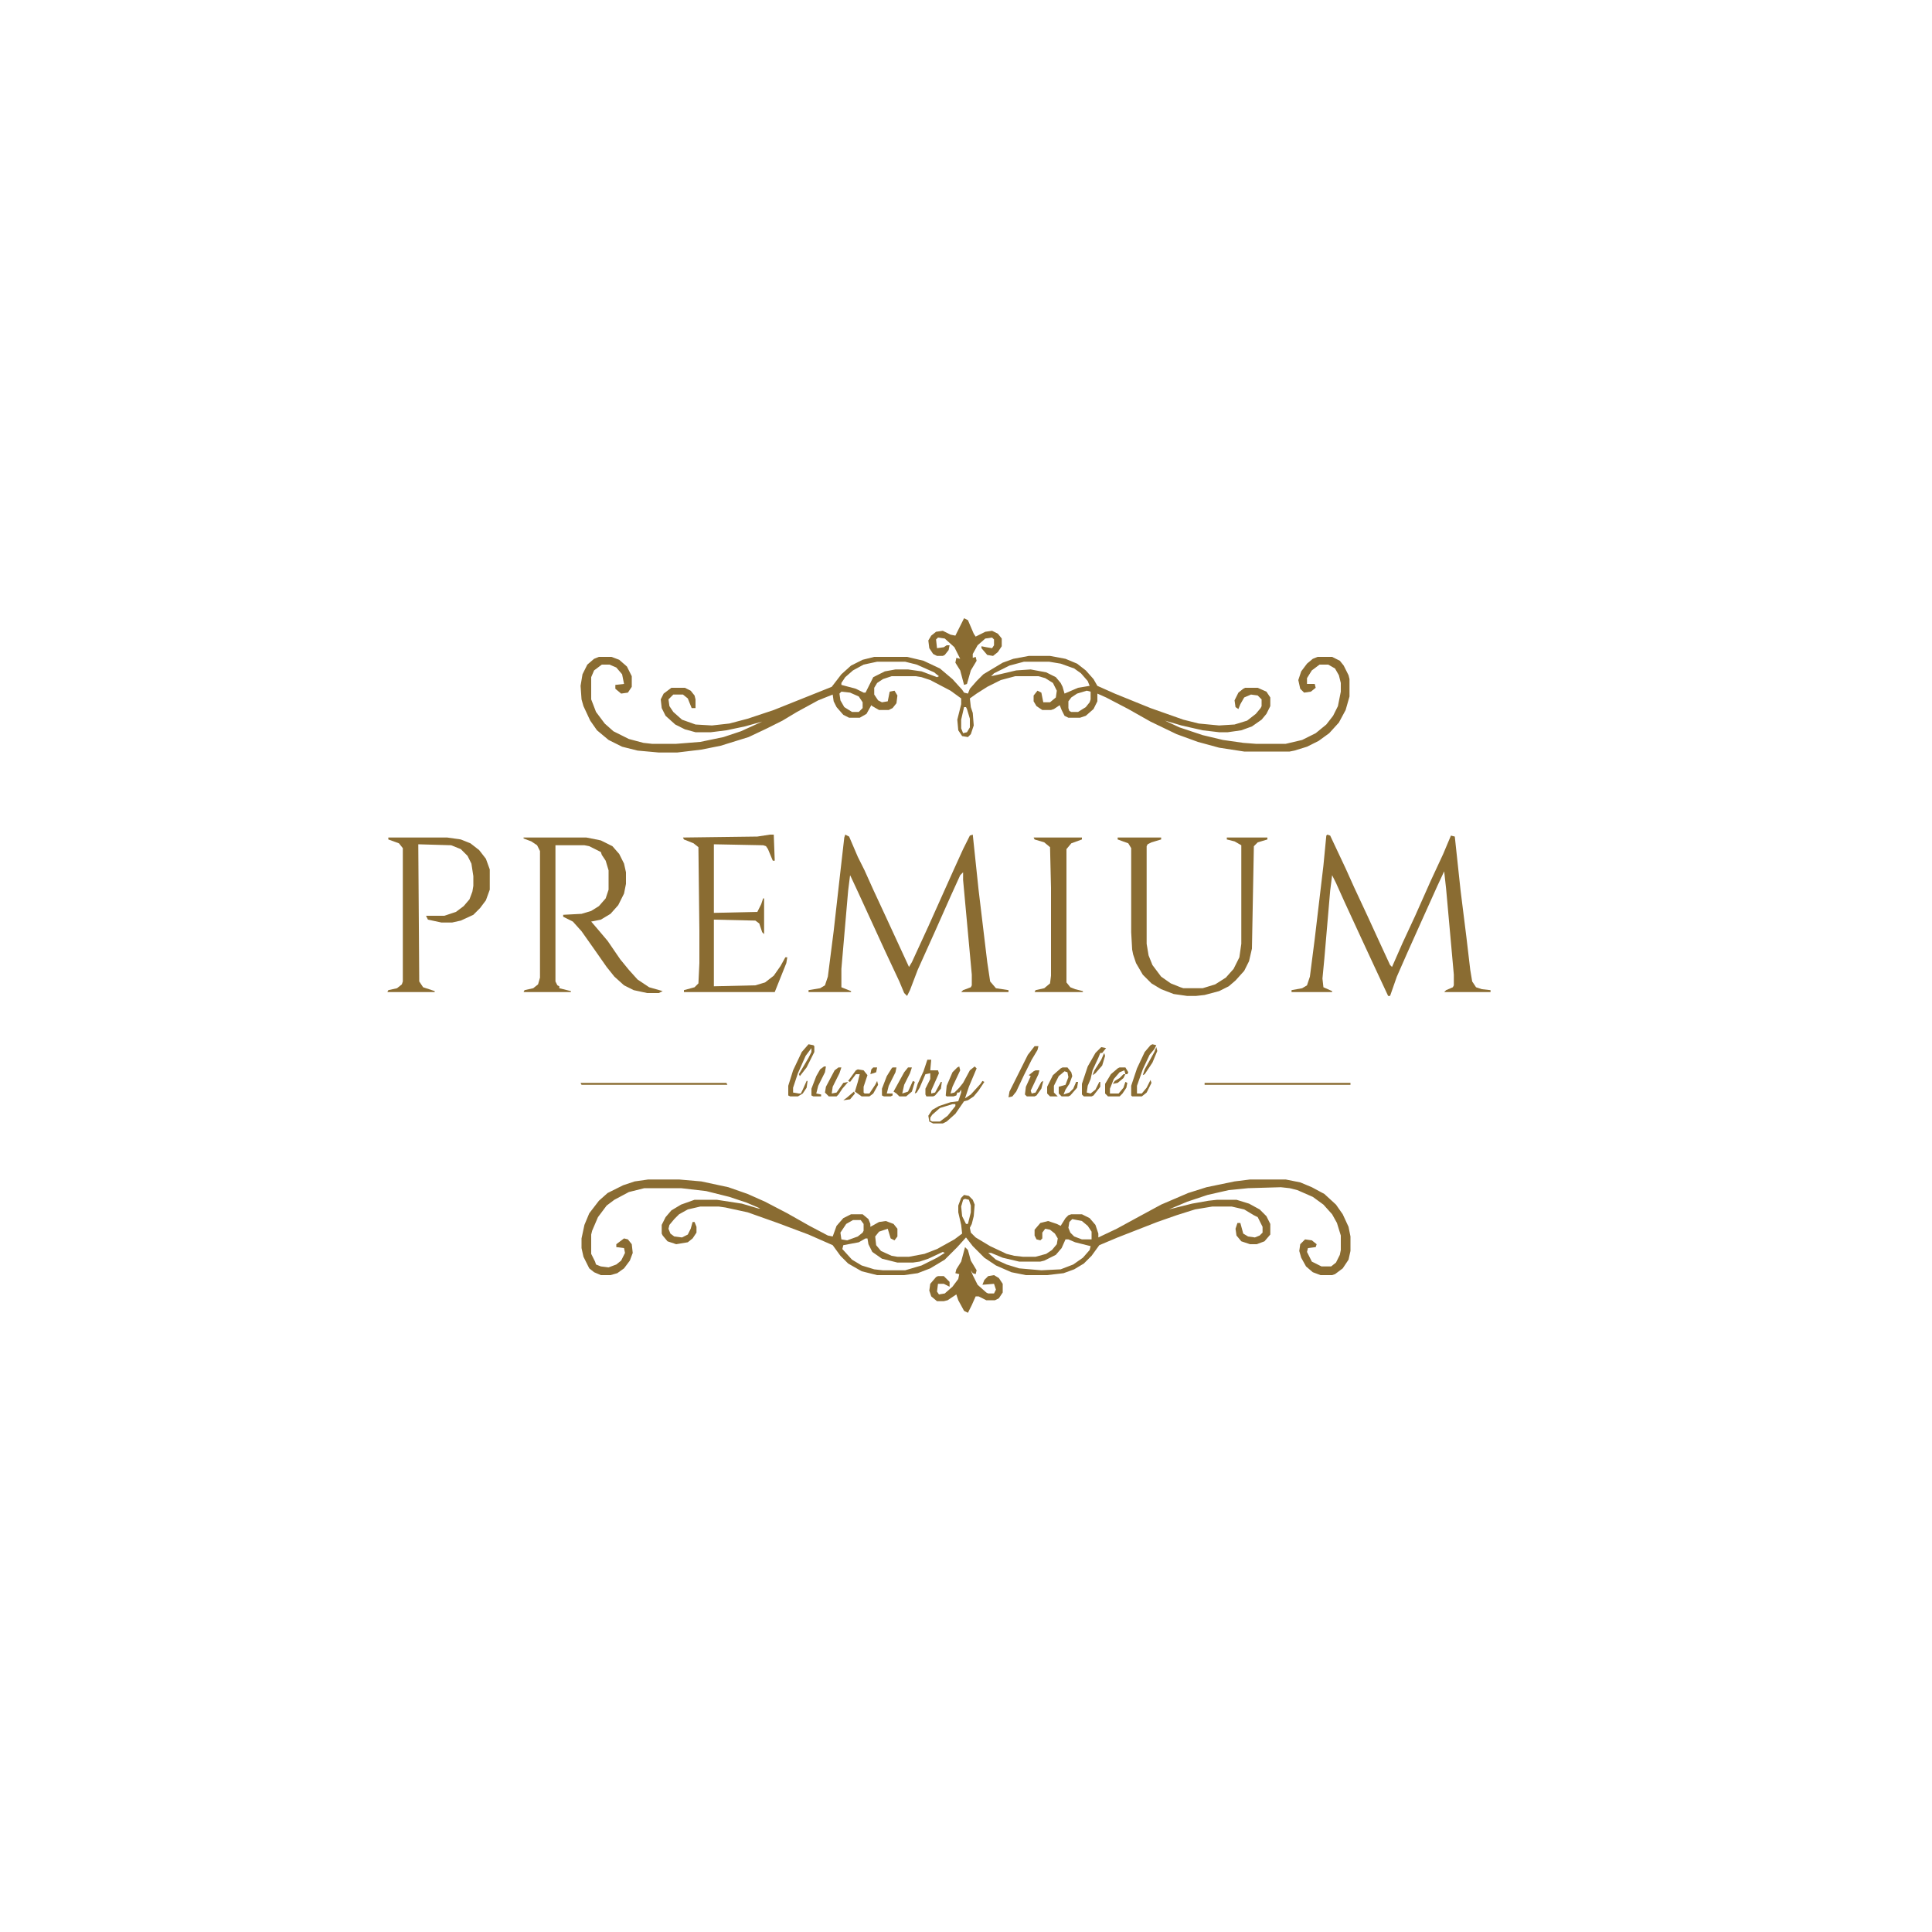 <?xml version="1.0" encoding="UTF-8"?>
<svg version="1.1" viewBox="0 0 2000 2000" width="500" height="500" xmlns="http://www.w3.org/2000/svg">
<path transform="translate(1065,679)" d="m0 0h22l16 3 12 5 9 7 8 9 4 7 18 8 37 15 34 12 16 4 21 2 16-1 13-4 9-7 5-6 1-2v-7l-4-4-7-1-7 3-4 7-2 5-3-2-1-7 4-8 5-4 2-1h13l9 4 4 6v9l-4 8-5 6-10 7-11 4-14 2h-9l-17-2-22-5-17-5 15 7 24 8 21 5 21 3 13 1h31l17-4 14-7 11-9 7-9 5-10 3-15v-9l-2-8-4-7-7-4h-9l-8 6-5 8v6h8l1 4-5 4-7 1-4-4-2-9 3-9 6-8 6-5 5-2h15l8 4 4 5 5 10 1 4v18l-4 14-7 13-10 11-11 8-12 6-13 4-5 1h-47l-26-4-22-6-22-8-27-13-23-13-23-12-9-4v8l-4 8-8 7-6 2h-12l-4-2-3-6-2-5-6 4-3 1h-9l-6-4-3-5v-6l4-5 4 2 2 10h7l6-5 1-7-4-8-8-5-7-2h-24l-15 4-14 7-11 7-7 5 1 9 2 6 1 13-3 9-3 3-6-1-4-6-1-11 4-16v-6l-11-8-21-11-9-3-6-1h-25l-9 3-6 4-3 5v7l4 6 4 2 6-1 2-10 5-1 3 5-1 8-4 5-4 2h-10l-7-4-1-1-5 9-7 4h-11l-6-3-7-8-3-6-1-7-15 6-22 12-15 9-16 8-19 9-29 9-20 4-25 3h-19l-22-2-16-4-14-7-12-10-7-10-7-15-2-7-1-14 2-12 5-10 7-6 5-2h13l8 3 8 7 5 10v11l-4 6-7 1-6-5v-4l9-1-2-10-6-7-7-3h-8l-8 6-3 7v23l5 13 9 12 9 8 16 8 15 4 9 1h25l25-2 24-5 18-6 22-10-18 5-19 4-16 2h-16l-11-3-10-5-10-9-4-8-1-9 3-6 8-6h14l6 3 4 5 1 4v9h-4l-4-10-5-4h-10l-5 5 1 7 4 6 9 8 14 5 17 1 18-2 19-5 27-9 60-24 10-13 10-9 12-6 12-3h34l17 4 17 8 13 11 10 11 2 3 4 1 2-5 7-8 7-7 20-12 11-4zm-157 6-14 3-11 6-8 7-4 6v2l15 4 8 4h2l8-16 12-6 11-2h13l14 2 16 6 2-1-5-4-18-8-12-3zm152 0-15 4-16 8-3 3 9-2 17-4 15-1 16 3 10 5 5 6 2 4 2 7 14-6 12-2-2-5-7-8-7-5-14-5-12-2zm-189 31-2 2 1 7 4 7 8 5h7l4-4v-6l-4-6-9-4zm254-1-10 3-6 4-3 4v7l1 3 2 1h7l8-5 4-5 1-3v-8zm-127 17-3 13v9l2 5 4-1 3-5v-9l-3-10-1-2z" fill="#8A6C32"/>
<path transform="translate(671,1221)" d="m0 0h32l23 2 28 6 20 7 18 8 23 12 23 13 19 10 5 1 4-11 7-8 8-4h12l6 5 2 5v3l9-5 7-1 8 3 4 5v8l-3 4-4-2-3-10-9 3-4 5 1 9 5 6 11 5 6 1h12l16-3 13-5 18-10 8-6-1-9-3-13v-7l3-8 3-3 5 1 4 4 2 5-1 12-2 8-2 4 1 5 5 5 15 9 17 8 8 2 9 1h13l11-3 6-4 5-6 1-6-3-5-5-4-5-1-3 4v6l-2 2-4-1-2-4v-6l6-7 8-2 9 3 4 2 5-8 3-3 3-1h11l8 4 6 7 3 9v4l19-9 22-12 24-13 28-12 19-6 29-6 16-2h37l15 3 12 5 13 7 12 11 7 10 6 13 2 10v15l-2 9-6 9-8 6-3 1h-12l-8-3-7-6-5-9-2-7 1-7 5-5 7 1 5 4-1 3-8 1-1 4 5 10 10 5h10l5-4 4-8 1-5v-15l-4-13-5-9-9-10-11-8-16-7-8-2-9-1-34 1-20 2-22 5-21 7-19 8 24-6 17-3 9-1h20l13 4 11 6 7 7 4 8v11l-6 7-8 3h-7l-9-3-5-6-1-7 2-6h3l3 11 5 3 7 1 5-2 3-3v-6l-5-10-4-2-10-6-13-3h-20l-18 3-19 6-20 7-41 16-19 8-8 11-8 8-10 6-11 4-17 2h-22l-15-3-16-7-12-8-12-12-7-9-9 10-13 13-15 9-13 5-14 2h-28l-16-4-14-8-8-8-8-11-25-11-32-12-31-11-23-5-7-1h-19l-13 3-9 5-5 5-5 6-1 4 2 5 4 3 8 1 6-3 3-6 2-7h2l2 5v6l-4 6-5 4-12 2-9-3-5-6-1-2v-9l4-8 6-7 10-6 14-5h23l26 4 17 5h2l-14-6-18-6-24-6-26-3h-38l-16 4-15 8-8 6-9 12-6 14-1 4v20l4 8 1 3 5 2 8 1 8-3 5-4 4-8-1-5-8-1v-3l8-6 4 1 4 5 1 9-3 8-6 8-7 5-7 2h-10l-7-3-5-4-6-12-2-9v-10l3-14 5-12 10-13 9-8 16-8 12-4zm328 20-2 1-2 7 1 10 4 8h2l3-12v-7l-2-6zm207 12m-323 10-7 4-6 9 1 7 6 1 11-4 5-4 1-2v-7l-3-4zm227-1-3 3-1 6 2 5 4 4 8 3h10v-8l-4-6-6-5zm-214 20-7 4-16 3-1 4 10 11 10 6 13 4 9 1h23l17-5 16-8 8-5-2-1-15 7-9 3-7 1h-16l-16-4-10-7-4-8-1-6zm207 1-4 9-6 7-12 6-4 1h-22l-17-4-12-5h-3l8 7 11 5 13 4 23 2 20-1 13-5 10-7 7-8 1-4-16-4-7-3z" fill="#8A6C32"/>
<path transform="translate(875,864)" d="m0 0 4 2 9 21 7 14 9 20 13 28 24 52 3-5 17-37 26-58 10-22 7-14 3-1 6 57 9 75 3 20 6 7 13 2v2h-49l2-2 8-3 1-2v-11l-9-98v-8l-3 3-10 22-16 36-18 40-8 21-3 6-3-3-5-12-15-32-11-24-17-37-7-15-1-2-2 16-7 81v19l10 4v1h-44v-2l12-2 5-3 3-9 6-47 7-62 4-35z" fill="#8A6C32"/>
<path transform="translate(1374,864)" d="m0 0 3 1 16 34 9 20 14 30 11 24 12 26 2 2 11-25 13-28 16-36 13-28 8-19 4 1 6 56 6 48 4 34 2 12 4 6 6 2 9 1v2h-48l2-2 7-3 1-2v-11l-8-89-2-18-7 15-18 40-13 29-11 25-7 20h-2l-14-30-13-28-18-39-9-20-4-8-2 16-6 70-2 21 1 9 9 4v1h-42v-2l11-2 5-3 3-9 5-39 9-76 3-31z" fill="#8A6C32"/>
<path transform="translate(542,867)" d="m0 0h65l15 3 12 6 7 8 5 10 2 9v12l-2 10-6 12-8 9-10 6-10 2 6 7 11 13 13 19 9 11 9 10 12 8 14 4-4 2h-12l-14-3-10-5-10-9-8-10-14-20-12-17-9-10-10-5v-2l19-1 10-3 8-5 7-8 3-9v-20l-3-10-4-6-1-3-12-6-5-1h-30v141l2 4 2 1v2l12 3v1h-49l1-2 9-2 5-4 2-7v-131l-3-6-6-4-8-3z" fill="#8A6C32"/>
<path transform="translate(1157,867)" d="m0 0h45v2l-10 3-4 2-1 2v101l2 12 4 10 9 12 10 7 10 4 3 1h20l13-4 11-7 8-9 6-12 2-14v-102l-7-4-8-2v-2h42v2l-10 3-4 4-2 106-3 13-5 10-9 10-7 6-10 5-15 4-9 1h-9l-14-2-13-5-10-6-9-9-7-12-3-9-1-5-1-18v-87l-3-5-11-4z" fill="#8A6C32"/>
<path transform="translate(402,867)" d="m0 0h61l14 2 10 4 9 7 7 9 4 11v21l-4 11-6 8-7 7-13 6-9 2h-11l-14-3-2-4h19l12-4 8-6 6-7 3-8 1-6v-10l-2-13-4-8-7-7-10-4-34-1 1 142 4 6 12 4v1h-49l1-2 9-2 5-4 1-3v-138l-4-5-11-4z" fill="#8A6C32"/>
<path transform="translate(797,864)" d="m0 0h4l1 27h-2l-5-12-2-3-3-1-51-1v71l45-1 4-8 2-6h1v37l-2-2-3-9-4-3-43-1v69l43-1 10-3 9-7 7-10 5-9h2l-1 6-12 30h-94v-2l11-3 4-4 1-21v-33l-1-87-5-4-10-4-1-2 77-1z" fill="#8A6C32"/>
<path transform="translate(1070,867)" d="m0 0h50v2l-11 4-5 6v138l4 5 5 2 8 2v1h-50l1-2 9-2 6-5 1-8v-91l-1-42-6-5-10-3z" fill="#8A6C32"/>
<path transform="translate(999,1291)" d="m0 0 3 3 3 11 6 10-1 4-3-1-2-3 2 5 5 10 9 8 2 1h6l2-4-2-6-12 1 2-5 4-4 6-1 5 3 4 6v9l-4 6-4 2h-9l-8-4h-3l-4 9-4 8-4-2-6-11-2-6-9 6-4 1h-7l-6-5-2-6 1-7 6-7 2-1h6l6 6v5l-6-3h-6l-1 8 2 3 6-1 8-7 6-8 1-5-4-1 1-4 5-8z" fill="#8A6C32"/>
<path transform="translate(998,640)" d="m0 0 4 2 6 14 2 3 10-5 7-1 6 3 4 5v8l-4 6-5 4-6-1-6-7v-2l5 1 6 1 2-3v-6l-2-2-7 1-8 7-5 9v4l3-1 1 4-6 10-4 14-3 1-4-15-5-8 1-5 4 1-6-12-10-9-7-1-2 2 1 9 7-1 3-2h3l-1 5-4 5-2 1h-6l-4-2-4-6-1-8 3-5 5-4 7-1 8 4 5 1 6-12z" fill="#8A6C32"/>
<path transform="translate(993,1104)" d="m0 0 1 4-8 17-2 7 4-1 5-5 4-5 7-13 5-4 2 2-8 19-4 12 6-4 10-11 2-3 2 1-6 9-5 6-6 4-4 1-9 13-9 8-4 2h-10l-4-2-1-6 4-6 7-4 12-4 8-1 3-9v-3l-2 3h-2l-1 3-3 1h-7l-1-1 1-10 6-14 5-5zm-7 39-13 4-8 7-2 3v3l2 1h8l8-6 8-10v-2z" fill="#8A6C32"/>
<path transform="translate(837,1081)" d="m0 0 5 1 1 1v6l-8 16-7 9-1-2 10-17 3-6v-4l-6 8-8 18-5 15v5l6 1h2l2-4 4-9h1l-1 7-4 6-5 3h-8l-2-1v-10l5-16 9-19z" fill="#8A6C32"/>
<path transform="translate(1193,1081)" d="m0 0 4 1-2 4-5 6-7 15-6 17v8h5l5-6 4-8 1 3-5 10-5 4h-10l-1-1v-10l6-18 8-17 6-7z" fill="#8A6C32"/>
<path transform="translate(1100,1105)" d="m0 0h5l4 5 1 4-3 8-4 6-2 5 6-2 4-4 3-7h2l-1 6-7 8-2 1h-7l-3-3v-7l7-2 3-8-1-5-3-1-6 5-5 10v7l4 4h-8l-3-3v-7l6-12 8-7z" fill="#8A6C32"/>
<path transform="translate(1140,1084)" d="m0 0 5 1-4 5h-2l-2 5-6 13-2 9-3 7-1 7 4 1 5-4 4-8h1v5l-7 9-2 1h-8l-2-2v-11l6-18 8-14 5-5z" fill="#8A6C32"/>
<path transform="translate(960,1097)" d="m0 0h4l-1 11h8l1 3-8 18v3l4-1 6-11h1l-1 7-6 7-2 1h-7l-1-2v-6l5-10v-6l-5 1-6 14-3 5-2 1 3-10 6-13z" fill="#8A6C32"/>
<path transform="translate(1247,1121)" d="m0 0h151v2h-151z" fill="#8A6C32"/>
<path transform="translate(601,1121)" d="m0 0h151l1 2h-151z" fill="#8A6C32"/>
<path transform="translate(1071,1083)" d="m0 0h4l-1 4-6 10-8 16-8 17-4 5-4 1 1-6 19-38z" fill="#8A6C32"/>
<path transform="translate(888,1107)" d="m0 0 6 1 4 5-4 12v6l1 1h5l6-9 2-4 1 4-5 9-4 3h-8l-7-5 3-10 2-8h-4l-6 8-2-1 8-11z" fill="#8A6C32"/>
<path transform="translate(1159,1105)" d="m0 0h6l3 5-1 2h-2l-1-4-5 2-6 7-4 10v5h9l5-6 2-6 2 1-1 5-4 6-3 3h-12l-3-3v-10l6-10 7-6z" fill="#8A6C32"/>
<path transform="translate(940,1105)" d="m0 0h4l-2 6-6 12-2 9 6-2 5-11 2 1-3 10-6 5h-7l-3-3-3-2 11-20z" fill="#8A6C32"/>
<path transform="translate(868,1105)" d="m0 0h3l-2 6-7 14-1 7 5-1 7-10 5-1-6 7-4 6-2 2h-8l-4-4 1-6 9-17z" fill="#8A6C32"/>
<path transform="translate(1072,1108)" d="m0 0h4l-1 4-8 17 1 3 4-1 6-11 2-1-2 8-5 7-2 1h-8l-2-2 1-8 5-11-2-1 5-4z" fill="#8A6C32"/>
<path transform="translate(924,1105)" d="m0 0h4l-1 5-7 14-2 8h6v2l-2 1h-7l-2-1v-7l5-13 5-8z" fill="#8A6C32"/>
<path transform="translate(853,1104)" d="m0 0h2l-1 6-7 14-2 8 5 1v2h-8l-2-1v-7l5-13 4-7z" fill="#8A6C32"/>
<path transform="translate(1197,1084)" d="m0 0 1 4-5 12-8 12-2 1 2-6 10-18z" fill="#8A6C32"/>
<path transform="translate(1143,1090)" d="m0 0 1 3-3 10-7 8-3 2 2-5 7-11z" fill="#8A6C32"/>
<path transform="translate(904,1105)" d="m0 0h4l-1 5-6 2 1-5z" fill="#8A6C32"/>
<path transform="translate(1163,1112)" d="m0 0h2l-2 4-6 5-5 1 2-3 5-3z" fill="#8A6C32"/>
<path transform="translate(884,1130)" d="m0 0 1 2-5 6-7 1 4-3z" fill="#8A6C32"/>
<path transform="translate(826,1114)" d="m0 0" fill="#8A6C32"/>
<path transform="translate(1182,1113)" d="m0 0" fill="#8A6C32"/>
<path transform="translate(1130,1113)" d="m0 0" fill="#8A6C32"/>
</svg>
